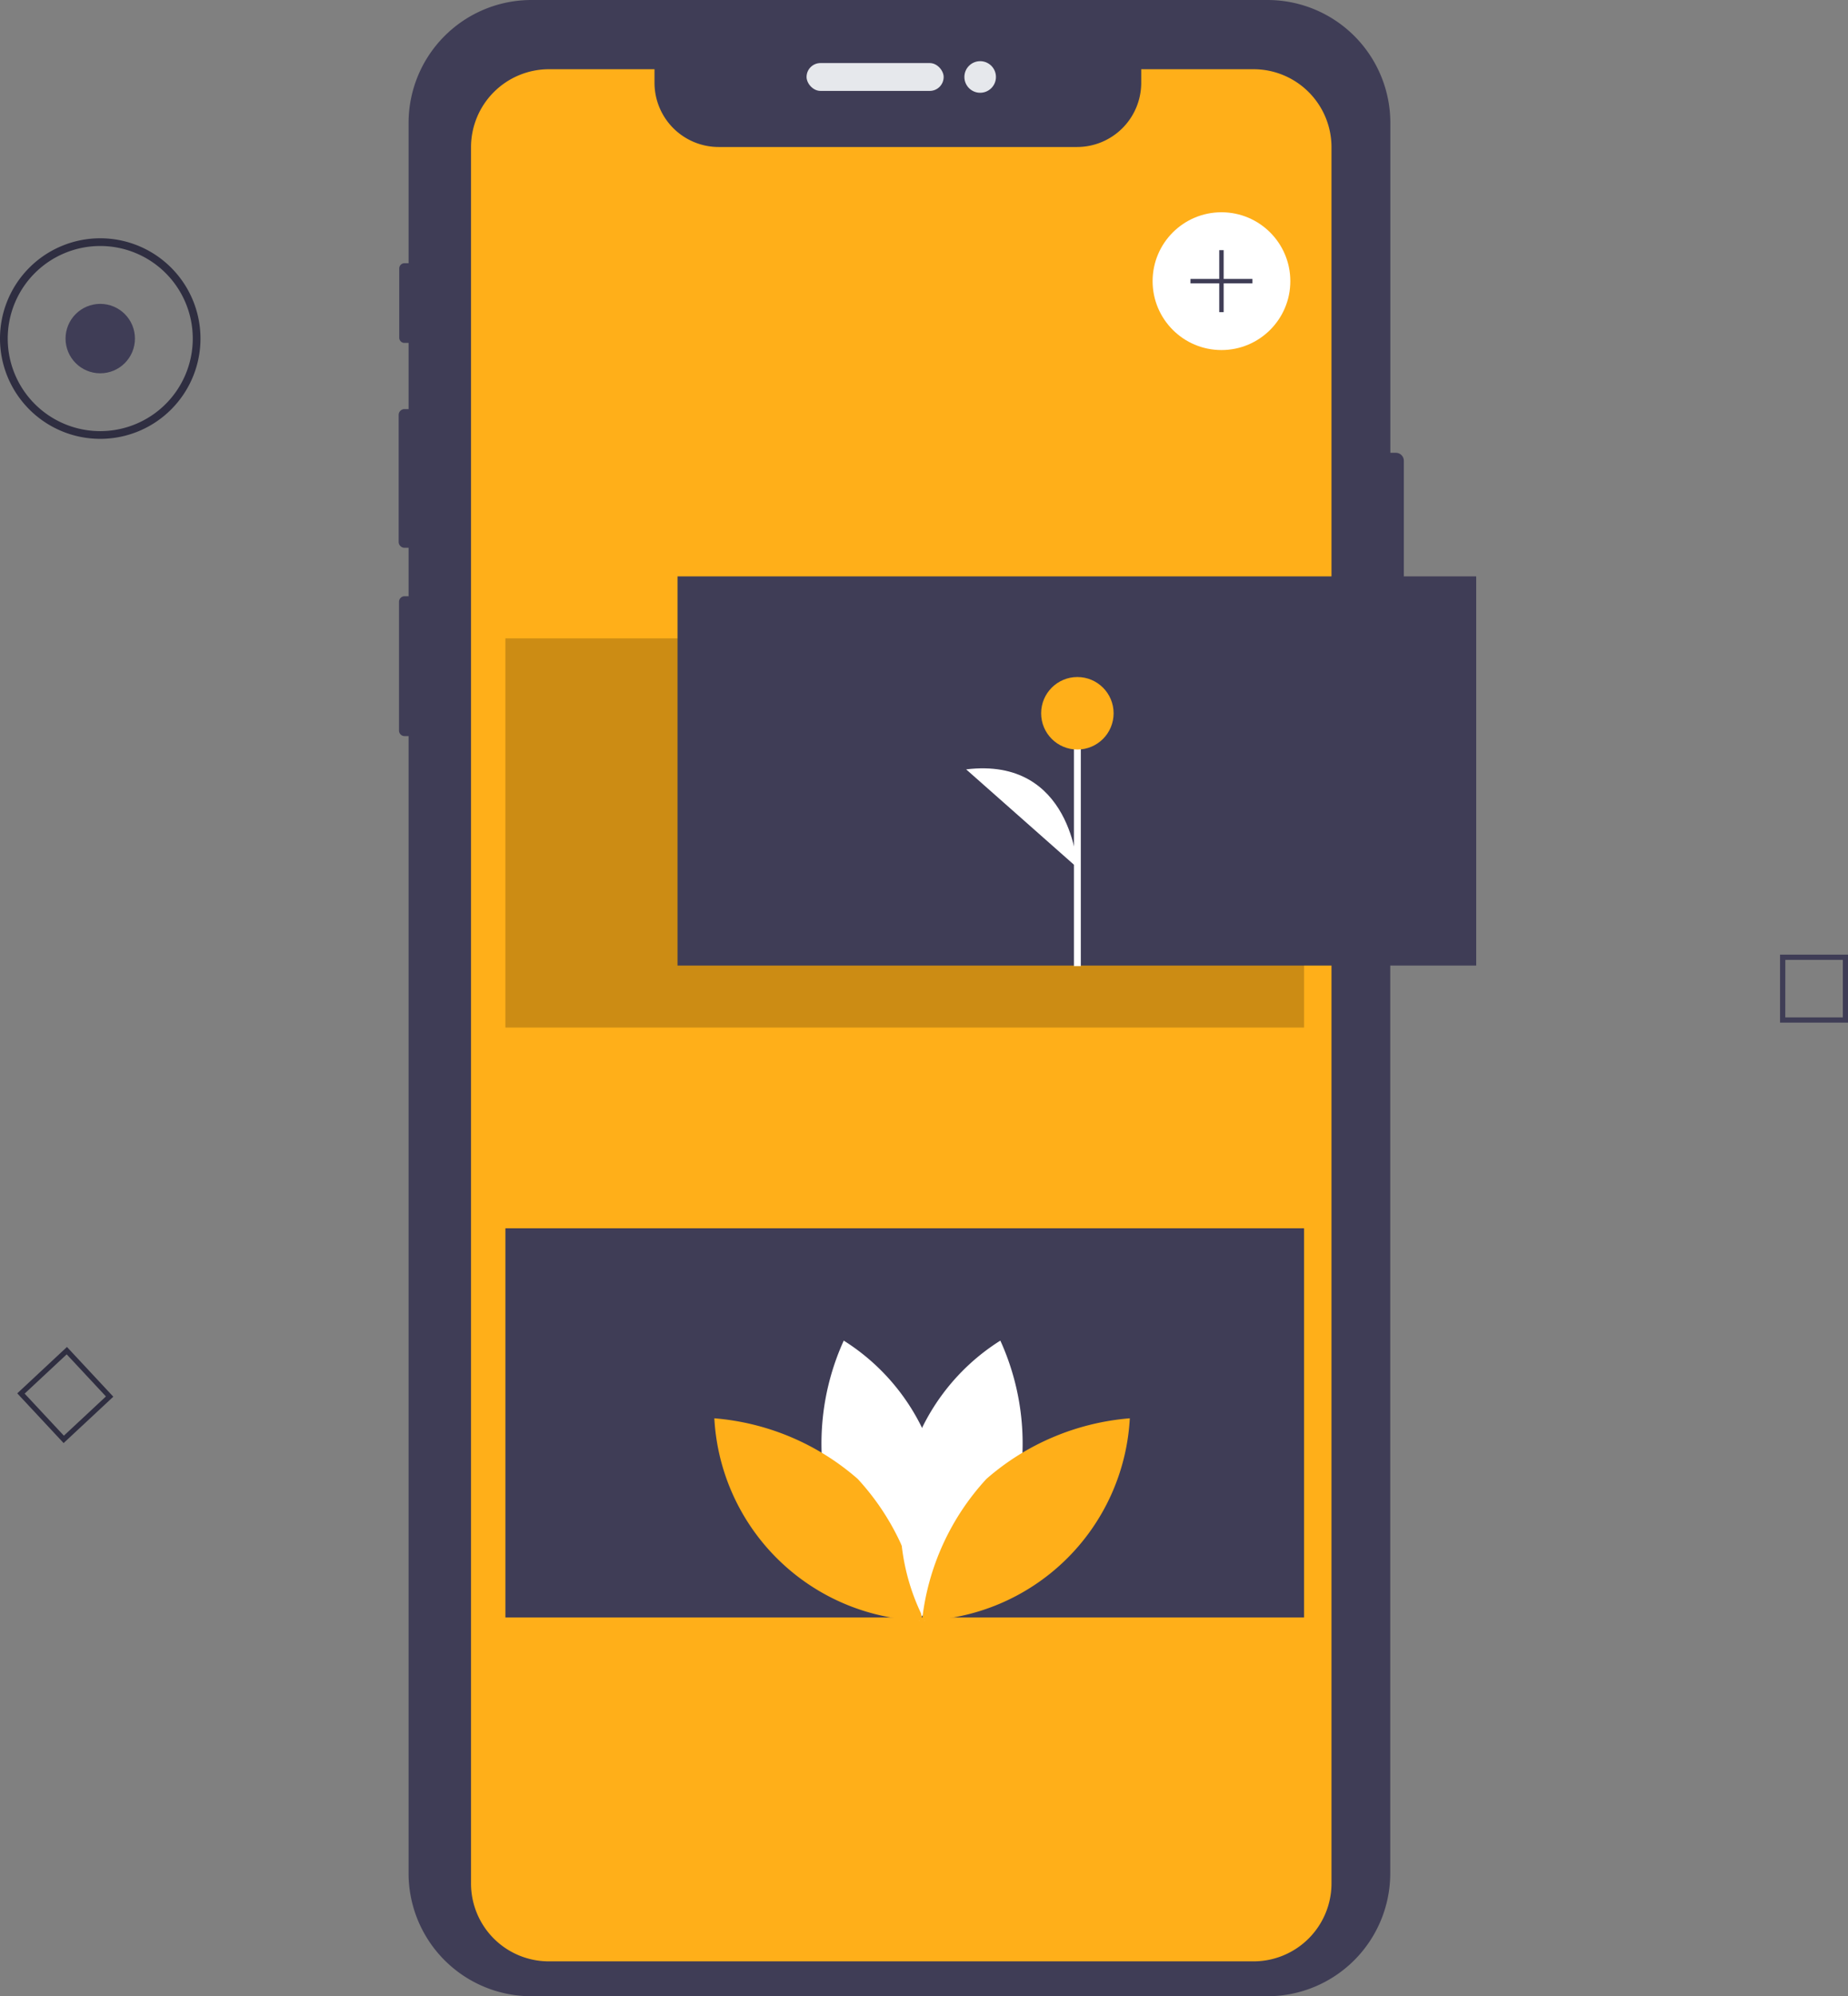 <svg xmlns="http://www.w3.org/2000/svg" width="92.62" height="100" viewBox="0 0 92.62 100">
  <rect x="0" y="0" width="92.62" height="100" fill="#808080" stroke="none"/>
  <g id="undraw_drag_5i9w" transform="translate(-79.021 -39.649)">
    <path id="Path_436" data-name="Path 436" d="M310.167,203.053v11.332a.4.4,0,0,1-.4.4h-.281v59.034a6.16,6.16,0,0,1-6.159,6.16H266.444a6.158,6.158,0,0,1-6.158-6.159V216.851h-.2a.279.279,0,0,1-.28-.278v-6.449a.279.279,0,0,1,.28-.28h.2v-2.429h-.205a.293.293,0,0,1-.292-.293V200.76a.292.292,0,0,1,.292-.292h.205v-3.316h-.209a.258.258,0,0,1-.259-.259v-3.471a.26.26,0,0,1,.259-.261h.209v-7.029a6.158,6.158,0,0,1,6.158-6.158h36.887a6.16,6.16,0,0,1,6.16,6.158v16.526h.281A.4.4,0,0,1,310.167,203.053Z" transform="translate(-160.787 -140.325)" fill="#3f3d56"/>
    <rect id="Rectangle_376" data-name="Rectangle 376" width="6.871" height="1.395" rx="0.698" transform="translate(119.445 42.808)" fill="#e6e8ec"/>
    <circle id="Ellipse_58" data-name="Ellipse 58" cx="0.791" cy="0.791" r="0.791" transform="translate(127.355 42.714)" fill="#e6e8ec"/>
    <path id="Path_437" data-name="Path 437" d="M323.93,203.982v86.975a3.908,3.908,0,0,1-3.908,3.906h-35.31a3.9,3.9,0,0,1-3.908-3.906V203.982a3.908,3.908,0,0,1,3.908-3.908H290v.678a3.218,3.218,0,0,0,3.218,3.218h17.958a3.218,3.218,0,0,0,3.218-3.218v-.678h5.632A3.907,3.907,0,0,1,323.93,203.982Z" transform="translate(-178.176 -156.957)" fill="#ffaf19"/>
    <rect id="Rectangle_377" data-name="Rectangle 377" width="40.029" height="19.497" transform="translate(104.351 71.629)" opacity="0.2"/>
    <rect id="Rectangle_379" data-name="Rectangle 379" width="40.029" height="19.497" transform="translate(104.351 101.182)" fill="#3f3d56"/>
    <circle id="Ellipse_59" data-name="Ellipse 59" cx="3.451" cy="3.451" r="3.451" transform="translate(136.789 50.283)" fill="#fff"/>
    <path id="Path_438" data-name="Path 438" d="M427.934,113.721h-1.442v-1.442h-.222v1.442h-1.442v.222h1.442v1.442h.222v-1.442h1.442Z" transform="translate(-286.142 -60.098)" fill="#3f3d56"/>
    <path id="Path_441" data-name="Path 441" d="M382.685,577a12.45,12.45,0,0,0,4.637,6.272,10.719,10.719,0,0,0-3.795-14.027A12.451,12.451,0,0,0,382.685,577Z" transform="translate(-262.218 -462.436)" fill="#fff"/>
    <path id="Path_442" data-name="Path 442" d="M358.665,594.818a12.45,12.45,0,0,1,3.227,7.1,10.719,10.719,0,0,1-10.412-10.136A12.451,12.451,0,0,1,358.665,594.818Z" transform="translate(-236.657 -481.081)" fill="#ffaf19"/>
    <path id="Path_443" data-name="Path 443" d="M411.656,577a12.45,12.45,0,0,1-4.637,6.272,10.719,10.719,0,0,1,3.794-14.027A12.45,12.45,0,0,1,411.656,577Z" transform="translate(-281.656 -462.436)" fill="#fff"/>
    <path id="Path_444" data-name="Path 444" d="M415.054,594.818a12.45,12.45,0,0,0-3.227,7.1,10.719,10.719,0,0,0,10.413-10.136A12.451,12.451,0,0,0,415.054,594.818Z" transform="translate(-286.594 -481.081)" fill="#ffaf19"/>
    <path id="Path_445" data-name="Path 445" d="M664.459,460.551h-3.406v-3.406h3.406Zm-3.144-.262H664.2v-2.882h-2.882Z" transform="translate(-492.818 -369.673)" fill="#3f3d56"/>
    <path id="Path_446" data-name="Path 446" d="M151.3,575.879l-2.323-2.491,2.491-2.323,2.323,2.491Zm-1.953-2.478,1.966,2.108,2.108-1.966-1.966-2.108Z" transform="translate(-69.091 -463.937)" fill="#2f2e41"/>
    <circle id="Ellipse_60" data-name="Ellipse 60" cx="1.739" cy="1.739" r="1.739" transform="translate(82.306 54.872)" fill="#3f3d56"/>
    <path id="Path_447" data-name="Path 447" d="M149.012,259.212a5.024,5.024,0,1,1,5.024-5.024A5.024,5.024,0,0,1,149.012,259.212Zm0-9.661a4.637,4.637,0,1,0,4.637,4.637,4.637,4.637,0,0,0-4.637-4.637Z" transform="translate(-64.967 -197.578)" fill="#2f2e41"/>
    <rect id="Rectangle_382" data-name="Rectangle 382" width="40.029" height="19.497" transform="translate(112.978 68.524)" fill="#3f3d56"/>
    <rect id="Rectangle_383" data-name="Rectangle 383" width="0.345" height="12.839" transform="translate(132.845 75.209)" fill="#fff"/>
    <circle id="Ellipse_61" data-name="Ellipse 61" cx="1.816" cy="1.816" r="1.816" transform="translate(131.202 73.566)" fill="#ffaf19"/>
    <path id="Path_448" data-name="Path 448" d="M430.2,408.035s-.259-5.579-5.576-4.93" transform="translate(-297.18 -324.913)" fill="#fff"/>
    <path id="Path_450" data-name="Path 450" d="M502.395,397.1a.539.539,0,0,1-.5.3.791.791,0,0,1-.2-.027,2.748,2.748,0,0,1-1.4-1.321,2.845,2.845,0,0,1-.459-1.8,1.441,1.441,0,0,1,.192-.082.888.888,0,0,1,.105-.031,2.238,2.238,0,0,0,.377,1.792,2.535,2.535,0,0,0,1.243,1.2.338.338,0,0,0,.465-.269l.031.041.11.148Z" transform="translate(-359.398 -317.537)" fill="#3f3d56"/>
    <path id="Path_451" data-name="Path 451" d="M477.345,580.668l-.015-.01-.22-.138a2.475,2.475,0,0,0-.858-1.515,2.64,2.64,0,0,0-1.481-.822,1.329,1.329,0,0,1,.156-.156h0c.025-.021.051-.042.078-.062a3.235,3.235,0,0,1,1.419.863A2.449,2.449,0,0,1,477.345,580.668Z" transform="translate(-338.677 -469.647)" fill="#3f3d56"/>
  </g>
</svg>
